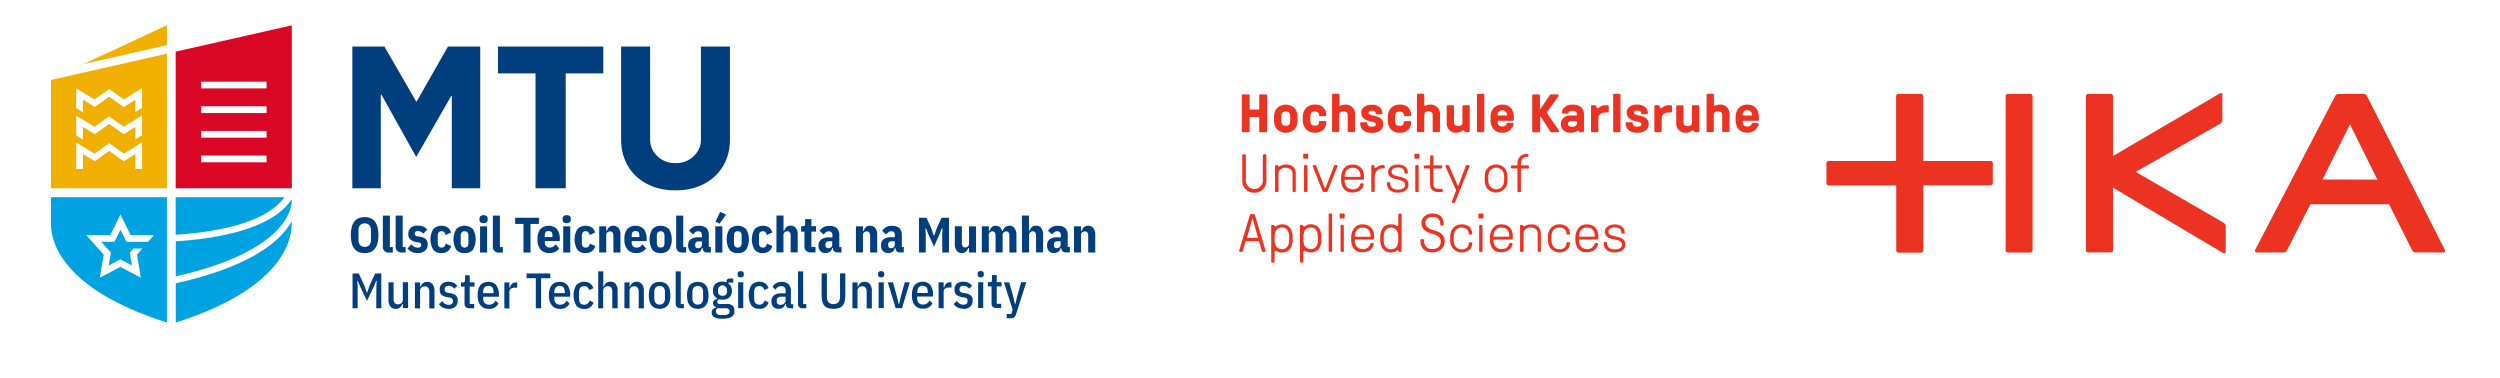 <svg id="Ebene_1" data-name="Ebene 1" xmlns="http://www.w3.org/2000/svg" viewBox="0 0 1065 160.93"><defs><style>.cls-1{fill:#ec3321;}.cls-2{fill:none;}.cls-3{fill:#00a3e2;}.cls-4{fill:#d90725;}.cls-5{fill:#f1b000;}.cls-6{fill:#003e7d;}</style></defs><path class="cls-1" d="M529,55.85V40.67a.48.48,0,0,1,.5-.46h2.37a.48.48,0,0,1,.48.46h0v5.75a.22.22,0,0,0,.21.23h3.62a.22.22,0,0,0,.24-.2V40.67a.48.48,0,0,1,.48-.46h2.39a.48.48,0,0,1,.48.46V55.85a.48.48,0,0,1-.48.46h-2.39a.48.48,0,0,1-.48-.46V50.1a.22.22,0,0,0-.21-.23h-3.62a.22.22,0,0,0-.24.2v5.78c0,.25-.33.46-.59.46h-2.25a.48.48,0,0,1-.51-.45Z"/><path class="cls-1" d="M543.74,54.75a6.46,6.46,0,0,1-1-4.19,6.33,6.33,0,0,1,1-4.18,5.31,5.31,0,0,1,8,0,6.33,6.33,0,0,1,1,4.18,6.46,6.46,0,0,1-1,4.19,5.32,5.32,0,0,1-8,0ZM549.25,53c.28-.39.38-1,.38-2.46s-.1-2.07-.38-2.46a1.72,1.72,0,0,0-1.51-.55,1.78,1.78,0,0,0-1.51.55c-.28.39-.38,1-.38,2.46s.1,2.07.38,2.46a1.72,1.72,0,0,0,1.51.55A1.69,1.69,0,0,0,549.25,53Z"/><path class="cls-1" d="M556.09,54.75A6.35,6.35,0,0,1,555,50.56a6.33,6.33,0,0,1,1.06-4.18,4.9,4.9,0,0,1,4-1.82,5.27,5.27,0,0,1,3.45,1A4.5,4.5,0,0,1,565,49a.42.42,0,0,1-.38.46h-2.23a.42.42,0,0,1-.46-.37,1.9,1.9,0,0,0-.5-1.24,1.93,1.93,0,0,0-1.34-.37,1.76,1.76,0,0,0-1.5.55c-.29.39-.39,1-.39,2.46s.1,2.07.39,2.46a1.7,1.7,0,0,0,1.5.55,2,2,0,0,0,1.32-.3c.29-.23.41-.52.52-1.35,0-.21.2-.32.46-.32h2.15A.41.41,0,0,1,565,52V52a4.55,4.55,0,0,1-1.13,3.17A5.11,5.11,0,0,1,560,56.53,4.93,4.93,0,0,1,556.09,54.75Z"/><path class="cls-1" d="M567.47,55.85V40.42a.48.48,0,0,1,.48-.48h2.15a.48.48,0,0,1,.48.46h0v4.16a.47.47,0,0,0,.41.53h0a5.92,5.92,0,0,1,2.06-.53,3.91,3.91,0,0,1,4.19,3.59,4.85,4.85,0,0,1,0,.66v7a.47.47,0,0,1-.48.46h-2.15a.48.48,0,0,1-.48-.46V49c0-1-.64-1.58-1.79-1.58s-1.84.57-1.84,1.48v6.9a.47.47,0,0,1-.48.46H568A.48.48,0,0,1,567.47,55.85Z"/><path class="cls-1" d="M579.43,52.49c0-.25.19-.41.48-.41H582c.29,0,.48.16.48.41,0,1,.62,1.47,1.89,1.47s1.77-.34,1.77-1-.53-.87-2.42-1.29c-2.61-.56-3.83-1.73-3.83-3.73s1.84-3.33,4.48-3.33,4.54,1.4,4.54,3.63a.43.43,0,0,1-.42.43h-2a.42.42,0,0,1-.48-.35v-.07c0-.71-.58-1.1-1.63-1.1-.86,0-1.41.34-1.41.9s.43.8,2.44,1.28c2.87.67,3.83,1.57,3.83,3.61,0,2.3-1.82,3.68-4.88,3.68S579.43,55,579.43,52.49Z"/><path class="cls-1" d="M592.23,54.75a6.38,6.38,0,0,1-1-4.19,6.67,6.67,0,0,1,1-4.18,4.93,4.93,0,0,1,4-1.82,5.22,5.22,0,0,1,3.44,1A4.5,4.5,0,0,1,601.13,49a.42.42,0,0,1-.38.46h-2.21a.4.4,0,0,1-.45-.34v0a1.6,1.6,0,0,0-1.88-1.56,1.75,1.75,0,0,0-1.51.55c-.29.39-.39,1-.39,2.46s.1,2.07.39,2.46a1.72,1.72,0,0,0,1.51.55,2,2,0,0,0,1.31-.3c.29-.23.41-.52.53-1.35,0-.21.19-.32.45-.32h2.2a.41.41,0,0,1,.41.41v0A4.6,4.6,0,0,1,600,55.25a5.11,5.11,0,0,1-3.78,1.33A5,5,0,0,1,592.23,54.75Z"/><path class="cls-1" d="M603.62,55.85V40.42a.47.47,0,0,1,.46-.48h2.17a.48.48,0,0,1,.48.46v4.16c0,.3.16.53.45.53a5.92,5.92,0,0,1,2.06-.53,3.91,3.91,0,0,1,4.19,3.59,4.85,4.85,0,0,1,0,.66v7a.47.47,0,0,1-.47.46h-2.16a.48.48,0,0,1-.48-.46V49c0-1-.64-1.58-1.79-1.58s-1.79.57-1.79,1.49v6.9a.48.48,0,0,1-.48.46h-2.16A.47.47,0,0,1,603.62,55.85Z"/><path class="cls-1" d="M626.1,45.27V55.85a.47.47,0,0,1-.48.46h-1.19a.56.56,0,0,1-.43-.16c-.19-.25-.31-.6-.65-.6-.57,0-1,1-2.87,1a3.9,3.9,0,0,1-4.19-3.6,3.53,3.53,0,0,1,0-.65v-7a.48.48,0,0,1,.48-.46h2.15a.48.48,0,0,1,.48.46h0v6.81c0,1,.67,1.59,1.8,1.59s1.79-.58,1.79-1.5V45.27a.48.48,0,0,1,.48-.46h2.15a.48.48,0,0,1,.48.46Z"/><path class="cls-1" d="M629.18,55.85V40.42a.48.48,0,0,1,.48-.46h2.16a.48.48,0,0,1,.48.46V55.85a.48.48,0,0,1-.48.46h-2.16A.48.48,0,0,1,629.18,55.85Z"/><path class="cls-1" d="M636,54.75A6.35,6.35,0,0,1,635,50.56,6.33,6.33,0,0,1,636,46.38a4.9,4.9,0,0,1,4-1.82c3.14,0,4.88,2,4.88,5.45v1a.47.47,0,0,1-.48.46h-6.19a.22.22,0,0,0-.24.2v0c0,1.52.62,2.21,2,2.21a1.69,1.69,0,0,0,1.84-1.11.58.58,0,0,1,.55-.39h2a.38.38,0,0,1,.42.34.32.32,0,0,1,0,.17A4.66,4.66,0,0,1,640,56.55,4.89,4.89,0,0,1,636,54.75Zm5.79-5.57c.14,0,.24-.07.24-.21a2,2,0,0,0-2-2A1.9,1.9,0,0,0,638,48.68a1.43,1.43,0,0,0,0,.29c0,.14.1.21.24.21Z"/><path class="cls-1" d="M652.72,55.85V40.67a.48.48,0,0,1,.48-.46h2.34a.48.48,0,0,1,.48.46v5.64a.11.11,0,0,0,.09.13h0c.05,0,.09,0,.16-.13l4-5.87c.08-.11.17-.23.53-.23h2.71a.5.5,0,0,1,.5.48v0a.46.46,0,0,1-.1.32l-4.78,6.58A.59.59,0,0,0,659,48a.62.62,0,0,0,.14.39l4.86,7a.76.76,0,0,1,.14.43.53.53,0,0,1-.55.52H661a.64.64,0,0,1-.62-.37l-3.93-6.16c-.07-.12-.14-.21-.21-.21s-.12,0-.12.14v6.14a.48.48,0,0,1-.48.46h-2.37a.48.48,0,0,1-.53-.42Z"/><path class="cls-1" d="M664.92,52.77c0-1.8,1.37-3.59,4.12-3.59h2.44a.22.22,0,0,0,.24-.2v-.4c0-.94-.79-1.4-1.85-1.4-.5,0-1.48.12-1.65.76-.09.39-.21.44-.64.44h-1.73a.47.47,0,0,1-.47-.46c0-1.75,1.74-3.36,4.61-3.36s4.79,1.49,4.79,4.16v7.13a.48.48,0,0,1-.48.46h-1.2a.34.34,0,0,1-.33-.16c-.1-.19-.26-.46-.55-.46a6.41,6.41,0,0,1-3.11.87C666.64,56.56,664.92,55.18,664.92,52.77Zm6.92-.37v-.55a.22.22,0,0,0-.21-.23h-2.26c-1,0-1.41.53-1.41,1.15,0,.85.72,1.22,1.58,1.22C670.78,54,671.84,53.6,671.84,52.4Z"/><path class="cls-1" d="M677.77,55.85V45.27a.47.47,0,0,1,.47-.46h1.2a.58.58,0,0,1,.5.3c.15.39.24,1,.65,1,.74,0,1-1.27,3.42-1.27h.81a.48.48,0,0,1,.48.46h0v2.16a.47.47,0,0,1-.48.46H684c-1.8,0-3.11.8-3.11,2.55v5.38a.48.48,0,0,1-.48.46h-2.16A.47.47,0,0,1,677.77,55.85Z"/><path class="cls-1" d="M687.21,55.85V40.42a.48.48,0,0,1,.48-.46h2.16a.47.47,0,0,1,.47.46V55.85a.47.47,0,0,1-.47.46h-2.16A.48.48,0,0,1,687.21,55.85Z"/><path class="cls-1" d="M692.54,52.49c0-.25.19-.41.48-.41h2.06a.44.44,0,0,1,.48.38v0c0,1,.62,1.47,1.89,1.47s1.77-.34,1.77-1-.53-.87-2.42-1.29c-2.61-.55-3.83-1.77-3.83-3.77s1.85-3.33,4.48-3.33S702,46,702,48.2a.43.43,0,0,1-.42.43h-2a.42.42,0,0,1-.48-.35V48.2c0-.71-.58-1.1-1.63-1.1-.86,0-1.41.34-1.41.9s.43.8,2.44,1.28c2.87.67,3.83,1.57,3.83,3.61,0,2.3-1.82,3.68-4.88,3.68S692.54,55,692.54,52.49Z"/><path class="cls-1" d="M704.75,55.85V45.27a.48.48,0,0,1,.48-.46h1.19a.58.58,0,0,1,.5.3c.15.39.24,1,.65,1,.74,0,1-1.27,3.42-1.27h.82a.47.47,0,0,1,.47.46v2.16a.47.47,0,0,1-.47.46H711c-1.8,0-3.11.8-3.11,2.55v5.38a.48.48,0,0,1-.48.46h-2.15a.47.47,0,0,1-.48-.46Z"/><path class="cls-1" d="M723.89,45.27V55.85a.48.48,0,0,1-.48.46h-1.2a.56.56,0,0,1-.43-.16c-.19-.25-.31-.6-.65-.6-.57,0-1,1-2.87,1A3.9,3.9,0,0,1,714.07,53a4.85,4.85,0,0,1,0-.66v-7a.48.48,0,0,1,.48-.46h2.15a.48.48,0,0,1,.48.46v6.81c0,1,.67,1.59,1.79,1.59s1.8-.58,1.8-1.5V45.27a.47.47,0,0,1,.47-.46h2.16A.48.48,0,0,1,723.89,45.27Z"/><path class="cls-1" d="M727,55.85V40.42a.48.48,0,0,1,.48-.46h2.15a.48.48,0,0,1,.48.46v4.14a.47.47,0,0,0,.41.53h0a5.92,5.92,0,0,1,2.06-.53,3.89,3.89,0,0,1,4.19,3.58,3.75,3.75,0,0,1,0,.67v7a.48.48,0,0,1-.48.46h-2.15a.47.47,0,0,1-.48-.46h0V49c0-1-.65-1.58-1.8-1.58s-1.79.57-1.79,1.49v6.9a.48.48,0,0,1-.48.46h-2.15a.47.47,0,0,1-.48-.46Z"/><path class="cls-1" d="M740.39,54.75a6.38,6.38,0,0,1-1-4.19,6.67,6.67,0,0,1,1-4.18,4.93,4.93,0,0,1,4-1.82c3.14,0,4.88,2,4.88,5.45v1a.47.47,0,0,1-.47.46h-6.2a.22.22,0,0,0-.24.2v0c0,1.52.62,2.21,2,2.21a1.72,1.72,0,0,0,1.85-1.11.55.55,0,0,1,.55-.39h2a.4.4,0,0,1,.43.35.41.41,0,0,1,0,.16,4.67,4.67,0,0,1-4.84,3.63A4.92,4.92,0,0,1,740.39,54.75Zm5.79-5.57c.14,0,.24-.07.24-.21a2,2,0,0,0-2-2,1.9,1.9,0,0,0-2.07,1.71,1.43,1.43,0,0,0,0,.29c0,.14.1.21.24.21Z"/><path class="cls-1" d="M529.2,77.1V66.18a.48.48,0,0,1,.48-.46h.57a.48.48,0,0,1,.48.46h0V77.1a3.62,3.62,0,0,0,7.23,0V66.18a.48.48,0,0,1,.48-.46H539a.48.48,0,0,1,.48.46V77.1a5,5,0,0,1-5,5h-.14a5,5,0,0,1-5.15-4.84Z"/><path class="cls-1" d="M543.17,81.36V70.78a.48.48,0,0,1,.48-.46H544a.54.54,0,0,1,.34.16c.12.21.24.46.48.46.64,0,.86-.85,3.18-.85s4,1.29,4,3.82v7.45a.47.47,0,0,1-.48.46h-.41a.47.47,0,0,1-.48-.46h0V74.11c0-1.84-1.32-2.66-3-2.66s-3,.82-3,2.66v7.25a.47.47,0,0,1-.48.46h-.45a.47.47,0,0,1-.55-.39A.15.15,0,0,1,543.17,81.36Z"/><path class="cls-1" d="M555.15,67.22V65.86a.39.39,0,0,1,.39-.37h1.38a.39.39,0,0,1,.39.37v1.36a.37.37,0,0,1-.38.36h-1.39a.37.37,0,0,1-.39-.35Zm1.32,14.6H556a.43.43,0,0,1-.48-.39V70.78a.44.44,0,0,1,.42-.46h.54a.45.45,0,0,1,.48.4V81.36a.43.43,0,0,1-.42.46S556.49,81.82,556.47,81.82Z"/><path class="cls-1" d="M563.43,81.47l-4.14-10.39a.78.78,0,0,1-.09-.37.4.4,0,0,1,.41-.39h.66a.45.45,0,0,1,.46.35l3.56,9.27a.19.19,0,0,0,.19.19.22.22,0,0,0,.22-.19l3.56-9.26a.45.45,0,0,1,.46-.35h.62a.41.41,0,0,1,.45.35v0a.78.78,0,0,1-.09.37l-4.16,10.38a.47.47,0,0,1-.45.35h-1.2A.48.48,0,0,1,563.43,81.47Z"/><path class="cls-1" d="M572.33,80.32a6.68,6.68,0,0,1-1-4.25,6.66,6.66,0,0,1,1.07-4.13,4.37,4.37,0,0,1,3.8-1.82c3,0,4.84,1.93,4.84,5v1a.48.48,0,0,1-.48.46h-7.51a.22.22,0,0,0-.24.2v0c0,2.46,1.24,3.84,3.44,3.84a3,3,0,0,0,3.21-2.16.55.55,0,0,1,.55-.39h.53a.38.38,0,0,1,.41.33.57.57,0,0,1,0,.13c-.28,2-2.17,3.45-4.64,3.45A4.45,4.45,0,0,1,572.33,80.32Zm7-5a.22.22,0,0,0,.24-.2v0c0-2.34-1.2-3.65-3.3-3.65s-3.4,1.4-3.4,3.65a.22.22,0,0,0,.21.23h6.25Z"/><path class="cls-1" d="M584.17,81.36V70.78a.48.48,0,0,1,.48-.46H585c.26,0,.4.14.48.46s.07.8.43.8c.62,0,1-1.26,3.23-1.26h.28a.48.48,0,0,1,.48.46h0v.48a.46.46,0,0,1-.46.46h-.33c-1.53,0-3.49.83-3.49,3.89v5.75a.48.48,0,0,1-.48.46h-.45a.47.47,0,0,1-.48-.46Z"/><path class="cls-1" d="M590.79,78.07a.48.48,0,0,1,.48-.46h.48a.48.48,0,0,1,.48.46c0,1.68,1.2,2.69,3.21,2.69s3.13-.74,3.13-2-.77-1.8-3.47-2.33-3.78-1.49-3.78-3.26,1.77-3.08,4.19-3.08c2.61,0,4.23,1.31,4.23,3.45a.47.47,0,0,1-.48.46h-.47a.47.47,0,0,1-.48-.46h0c0-1.47-.91-2.19-2.8-2.19-1.68,0-2.68.69-2.68,1.82s.69,1.5,3.35,2.09c2.94.67,3.83,1.48,3.83,3.48s-1.8,3.31-4.57,3.31S590.79,80.53,590.79,78.07Z"/><path class="cls-1" d="M602.54,67.22V65.86a.38.38,0,0,1,.38-.37h1.39a.38.38,0,0,1,.38.37v1.36a.36.36,0,0,1-.36.36h-1.46A.37.37,0,0,1,602.54,67.22Zm1.32,14.6h-.48a.43.43,0,0,1-.48-.37V70.78a.43.43,0,0,1,.4-.46h.56a.45.45,0,0,1,.48.4V81.36a.43.43,0,0,1-.41.47h-.07Z"/><path class="cls-1" d="M609.21,78.14V72a.22.22,0,0,0-.21-.23h-2a.47.47,0,0,1-.48-.46h0v-.39a.47.47,0,0,1,.47-.45H609a.22.22,0,0,0,.24-.2V66.64a.48.48,0,0,1,.48-.46h.48a.48.48,0,0,1,.48.46v3.57a.22.22,0,0,0,.21.23h3a.47.47,0,0,1,.48.45v.44a.48.48,0,0,1-.48.46h-3a.22.22,0,0,0-.24.2v6.15c0,1.56.57,2.32,2.27,2.32h1.22a.48.48,0,0,1,.48.46v.44a.48.48,0,0,1-.48.46h-1.22C610.43,81.82,609.21,80.78,609.21,78.14Z"/><path class="cls-1" d="M618.47,86.05a.84.84,0,0,1,.07-.35l1.68-4.37a.88.88,0,0,0,.07-.23,1.17,1.17,0,0,0-.07-.25l-4.38-9.77a.93.93,0,0,1-.1-.37.41.41,0,0,1,.43-.39h.7c.21,0,.33.07.45.35L621,79.08c0,.12.07.14.12.14s.07,0,.12-.14l3.18-8.41c.12-.28.24-.35.46-.35h.68a.41.41,0,0,1,.45.37v0a.78.78,0,0,1-.09.37l-6,15a.43.43,0,0,1-.45.35h-.53C618.61,86.42,618.47,86.28,618.47,86.05Z"/><path class="cls-1" d="M633.32,79.94c-.62-1-.83-1.84-.83-3.91s.19-3,.83-3.91a4.78,4.78,0,0,1,4-2.07,4.67,4.67,0,0,1,4,2.07c.65.94.84,1.84.84,3.91s-.19,3-.84,3.91a5,5,0,0,1-7,1.11,4.87,4.87,0,0,1-1.11-1.11Zm7-1.06a5.8,5.8,0,0,0,.43-2.85,5.8,5.8,0,0,0-.43-2.85,3.34,3.34,0,0,0-5.89,0A5.8,5.8,0,0,0,634,76a5.8,5.8,0,0,0,.43,2.85,3.34,3.34,0,0,0,5.89,0Z"/><path class="cls-1" d="M646.43,81.36V72a.22.22,0,0,0-.21-.23h-2.11a.48.48,0,0,1-.48-.46v-.39a.47.47,0,0,1,.48-.45h2.08a.23.23,0,0,0,.24-.22h0v-.42c0-2.64,1.58-4.3,4.07-4.3h.12a.48.48,0,0,1,.48.46v.37a.48.48,0,0,1-.48.46h-.08c-1.65,0-2.63,1.13-2.63,3v.42a.22.22,0,0,0,.21.23h2.75a.47.47,0,0,1,.48.44h0v.44a.47.47,0,0,1-.48.46h-2.72a.22.22,0,0,0-.24.2V81.4a.48.48,0,0,1-.48.46H647a.47.47,0,0,1-.52-.43Z"/><path class="cls-1" d="M527.89,106.94a1,1,0,0,1,0-.25l4.59-15.13a.46.46,0,0,1,.45-.35h1.2a.46.46,0,0,1,.45.35l4.55,15.15a.74.74,0,0,1,0,.25c0,.19-.17.35-.5.35h-.6a.45.45,0,0,1-.46-.35l-1.17-3.88a.43.43,0,0,0-.45-.32h-4.93a.44.44,0,0,0-.46.32l-1.17,3.86a.45.45,0,0,1-.45.35h-.6C528.05,107.31,527.89,107.15,527.89,106.94Zm7.75-5.63c.14,0,.24-.07.19-.25l-2.18-7.8c0-.09,0-.14-.09-.14h0s-.07,0-.1.14l-2.21,7.82c0,.18,0,.25.2.25Z"/><path class="cls-1" d="M541.54,111.45V96.27a.48.48,0,0,1,.48-.46h.38a.36.36,0,0,1,.36.21c.17.3.36.44.58.44.57,0,.84-.88,2.75-.88a4.17,4.17,0,0,1,3.76,1.89,7.94,7.94,0,0,1,.81,4.09,7.52,7.52,0,0,1-.81,4.09,4.15,4.15,0,0,1-3.76,1.89c-1.87,0-2.15-.69-2.66-.69-.33,0-.48.21-.48.69v3.91a.47.47,0,0,1-.47.46H542A.48.48,0,0,1,541.54,111.45Zm7.28-7a7.64,7.64,0,0,0,.36-2.85,7.46,7.46,0,0,0-.36-2.85,2.62,2.62,0,0,0-2.73-1.81,2.66,2.66,0,0,0-2.73,1.77,7.46,7.46,0,0,0-.36,2.85,7.64,7.64,0,0,0,.36,2.85,3,3,0,0,0,5.46,0Z"/><path class="cls-1" d="M553.79,111.45V96.27a.48.48,0,0,1,.48-.46h.38A.39.39,0,0,1,555,96c.17.3.36.44.57.44.58,0,.84-.88,2.76-.88a4.14,4.14,0,0,1,3.75,1.89,7.75,7.75,0,0,1,.82,4.09,7.43,7.43,0,0,1-.82,4.09,4.1,4.1,0,0,1-3.75,1.89c-1.87,0-2.16-.69-2.66-.69-.33,0-.48.21-.48.69v3.91a.47.47,0,0,1-.48.46h-.45A.48.48,0,0,1,553.79,111.45Zm7.27-7a7.64,7.64,0,0,0,.36-2.85,7.27,7.27,0,0,0-.36-2.85,2.61,2.61,0,0,0-2.72-1.81,2.66,2.66,0,0,0-2.73,1.77,7.46,7.46,0,0,0-.36,2.85,7.64,7.64,0,0,0,.36,2.85,3,3,0,0,0,5.45,0Z"/><path class="cls-1" d="M566,106.85V91.44a.47.47,0,0,1,.44-.5H567a.48.48,0,0,1,.48.46h0v15.45a.47.47,0,0,1-.48.46h-.47a.47.47,0,0,1-.5-.44Z"/><path class="cls-1" d="M570.68,92.71V91.35a.38.38,0,0,1,.38-.37h1.39a.4.4,0,0,1,.38.37v1.36a.38.38,0,0,1-.38.37h-1.39a.37.37,0,0,1-.38-.36Zm1.31,14.6h-.45a.42.42,0,0,1-.47-.38V96.27a.43.43,0,0,1,.4-.46H572a.43.43,0,0,1,.48.38v10.66a.43.43,0,0,1-.39.47Z"/><path class="cls-1" d="M576.61,105.81a6.68,6.68,0,0,1-1-4.25,6.67,6.67,0,0,1,1.1-4.16,4.41,4.41,0,0,1,3.83-1.82c3,0,4.83,1.93,4.83,5v1a.47.47,0,0,1-.48.46h-7.56a.22.22,0,0,0-.24.2v0c0,2.46,1.24,3.84,3.44,3.84a3,3,0,0,0,3.21-2.16.55.55,0,0,1,.55-.39h.48a.37.37,0,0,1,.42.32.32.32,0,0,1,0,.14c-.29,2-2.18,3.45-4.65,3.45A4.46,4.46,0,0,1,576.61,105.81Zm7-5a.22.22,0,0,0,.24-.2v0c0-2.35-1.19-3.66-3.3-3.66s-3.4,1.4-3.4,3.66a.23.23,0,0,0,.23.23h6.23Z"/><path class="cls-1" d="M588.81,105.65a7.52,7.52,0,0,1-.81-4.09,7.53,7.53,0,0,1,.81-4.09,4.16,4.16,0,0,1,3.73-1.89c1.87,0,2.16.69,2.66.69.34,0,.48-.21.48-.69V91.44a.48.48,0,0,1,.48-.46h.45a.48.48,0,0,1,.48.46h0v15.41a.47.47,0,0,1-.48.46h-.38a.37.37,0,0,1-.36-.21c-.17-.3-.36-.43-.57-.43-.58,0-.84.87-2.76.87A4.14,4.14,0,0,1,588.81,105.65Zm6.48-1.24a6.88,6.88,0,0,0,.36-2.85,7.66,7.66,0,0,0-.36-2.85,3,3,0,0,0-5.45,0,7.66,7.66,0,0,0-.36,2.85,7.23,7.23,0,0,0,.36,2.85,2.59,2.59,0,0,0,2.7,1.77A2.64,2.64,0,0,0,595.29,104.41Z"/><path class="cls-1" d="M605.1,102.71v-.37a.48.48,0,0,1,.48-.46h.62a.48.48,0,0,1,.48.46v.37a3.2,3.2,0,0,0,3.56,3.36c2.06,0,3.52-1.06,3.52-3.13s-1.58-2.8-3.93-3.45c-2.08-.55-4.29-1.7-4.29-4.46s2.43-4.09,4.82-4.09c2.68,0,4.67,1.59,4.67,4.37v.3a.48.48,0,0,1-.48.46H614a.48.48,0,0,1-.48-.46v-.3a2.79,2.79,0,0,0-2.66-2.91,3.38,3.38,0,0,0-.45,0c-1.89,0-3.18.83-3.18,2.58,0,1.93,1.89,2.67,4.07,3.27s4.14,1.81,4.14,4.64-2.49,4.6-5.15,4.6C607.3,107.54,605.1,105.88,605.1,102.71Z"/><path class="cls-1" d="M618.64,105.47a6.28,6.28,0,0,1-.84-3.91,6.3,6.3,0,0,1,.84-3.91,4.72,4.72,0,0,1,4-2.07,4.93,4.93,0,0,1,3.25,1,3.87,3.87,0,0,1,1.25,2.87.42.42,0,0,1-.38.46h-.63a.4.4,0,0,1-.45-.34v0a2.68,2.68,0,0,0-.89-2,3.51,3.51,0,0,0-2.11-.6,3.1,3.1,0,0,0-2.94,1.77,6.19,6.19,0,0,0-.43,2.85,6.17,6.17,0,0,0,.43,2.85,3.08,3.08,0,0,0,2.94,1.77,3,3,0,0,0,2.34-.85,2.69,2.69,0,0,0,.67-1.77c0-.3.24-.39.46-.39h.55a.48.48,0,0,1,.48.46,3.89,3.89,0,0,1-1,2.6,5.09,5.09,0,0,1-7.19-.36c-.11-.13-.22-.26-.32-.4Z"/><path class="cls-1" d="M629.76,92.71V91.35a.4.4,0,0,1,.38-.37h1.4a.4.4,0,0,1,.38.37v1.36a.38.38,0,0,1-.38.37h-1.4A.38.38,0,0,1,629.76,92.71Zm1.31,14.6h-.47a.43.43,0,0,1-.48-.37V96.27a.43.43,0,0,1,.4-.46h.55a.43.43,0,0,1,.48.38v10.66a.42.42,0,0,1-.4.46Z"/><path class="cls-1" d="M635.72,105.81a6.68,6.68,0,0,1-1-4.25,6.61,6.61,0,0,1,1.1-4.16,4.4,4.4,0,0,1,3.8-1.82c3,0,4.83,1.93,4.83,5v1a.46.46,0,0,1-.46.46h-7.53a.22.22,0,0,0-.24.2v0c0,2.46,1.25,3.84,3.45,3.84a3,3,0,0,0,3.2-2.16.55.55,0,0,1,.55-.39h.48a.37.37,0,0,1,.42.32.32.32,0,0,1,0,.14c-.29,2-2.18,3.45-4.64,3.45A4.44,4.44,0,0,1,635.72,105.81Zm7-5a.23.23,0,0,0,.24-.22h0c0-2.35-1.2-3.66-3.31-3.66s-3.39,1.4-3.39,3.66a.22.22,0,0,0,.21.23h6.25Z"/><path class="cls-1" d="M647.54,106.85V96.27a.48.48,0,0,1,.48-.46h.38a.54.54,0,0,1,.34.16c.12.21.24.46.48.46.64,0,.86-.85,3.18-.85s4,1.29,4,3.82v7.45a.47.47,0,0,1-.48.46h-.38a.47.47,0,0,1-.48-.46h0V99.61c0-1.84-1.32-2.67-3-2.67s-3,.83-3,2.67v7.24a.47.47,0,0,1-.48.46h-.45a.48.48,0,0,1-.58-.35A.41.41,0,0,1,647.54,106.85Z"/><path class="cls-1" d="M660.28,105.47a6.28,6.28,0,0,1-.84-3.91,6.3,6.3,0,0,1,.84-3.91,4.73,4.73,0,0,1,4-2.07,5,5,0,0,1,3.26,1,3.86,3.86,0,0,1,1.24,2.87.41.41,0,0,1-.36.46h-.64c-.22,0-.46-.11-.46-.37a2.73,2.73,0,0,0-.88-2,3.52,3.52,0,0,0-2.16-.62,3.12,3.12,0,0,0-2.94,1.77,6.19,6.19,0,0,0-.43,2.85,6.17,6.17,0,0,0,.43,2.85,3.09,3.09,0,0,0,2.94,1.77,3,3,0,0,0,2.35-.85,2.74,2.74,0,0,0,.67-1.77c0-.3.24-.39.45-.39h.55a.48.48,0,0,1,.48.46h0a3.89,3.89,0,0,1-1,2.6,5.09,5.09,0,0,1-7.19-.36c-.11-.13-.22-.26-.32-.4Z"/><path class="cls-1" d="M672.14,105.81a6.68,6.68,0,0,1-1-4.25,6.61,6.61,0,0,1,1.1-4.16,4.4,4.4,0,0,1,3.8-1.82c3,0,4.83,1.93,4.83,5v1a.46.46,0,0,1-.46.46h-7.53a.22.22,0,0,0-.24.2v0c0,2.46,1.25,3.84,3.45,3.84a3,3,0,0,0,3.2-2.16.55.55,0,0,1,.55-.39h.48a.37.37,0,0,1,.42.32.32.32,0,0,1,0,.14c-.29,2-2.18,3.45-4.64,3.45A4.49,4.49,0,0,1,672.14,105.81Zm7-5a.23.23,0,0,0,.24-.22h0c0-2.35-1.2-3.66-3.31-3.66s-3.39,1.4-3.39,3.66a.22.22,0,0,0,.21.23h6.25Z"/><path class="cls-1" d="M683.15,103.56a.48.48,0,0,1,.48-.46h.47a.48.48,0,0,1,.48.46h0c0,1.68,1.2,2.69,3.21,2.69s3.13-.73,3.13-2-.76-1.8-3.47-2.32-3.78-1.48-3.78-3.25,1.77-3.08,4.19-3.08c2.61,0,4.24,1.31,4.24,3.45a.48.48,0,0,1-.48.46h-.48a.48.48,0,0,1-.48-.46c0-1.47-.91-2.18-2.8-2.18-1.67,0-2.68.69-2.68,1.81s.7,1.5,3.35,2.1c2.94.66,3.83,1.47,3.83,3.47s-1.8,3.31-4.57,3.31S683.15,106,683.15,103.56Z"/><path class="cls-1" d="M947.35,94.94,909.81,73.22l36.1-20.6a1.83,1.83,0,0,0,.81-1.43V40.28c0-.62-.52-.78-1-.52l-45.58,26.7V41a1,1,0,0,0-1-1h-9.59a1,1,0,0,0-.95.93v65.65a.94.94,0,0,0,.94.94h9.6a1,1,0,0,0,1-.94V79.94l46.92,27.85a.67.67,0,0,0,.94-.1.69.69,0,0,0,.15-.44V96.42a1.65,1.65,0,0,0-.82-1.43"/><path class="cls-1" d="M989.38,76.47l11.72-23.53,11.65,23.57Zm52.16,30.05L1008.3,40.85A1.44,1.44,0,0,0,1007,40H996.21a1.66,1.66,0,0,0-1.39.84l-34.13,65.61a.72.72,0,0,0,.27,1,.65.65,0,0,0,.43.09h11.47a1.67,1.67,0,0,0,1.37-.85l10-19.67h33.51l9.86,19.67a1.67,1.67,0,0,0,1.37.85h11.86a.68.68,0,0,0,.75-.62.72.72,0,0,0-.07-.38"/><path class="cls-1" d="M854.4,40.94a1,1,0,0,1,.94-.95h9.6a1,1,0,0,1,.94.95v65.64a1,1,0,0,1-.94,1h-9.6a1,1,0,0,1-.94-1ZM848,68.58H819.28V40.94a1,1,0,0,0-.94-.95h-9.6a1,1,0,0,0-1,.95V68.59H779.06a1,1,0,0,0-1,.88V78a1,1,0,0,0,1,1h28.73v27.63a1,1,0,0,0,1,1h9.6a1,1,0,0,0,.94-1V78.94H848a1,1,0,0,0,.94-1V69.53a.94.94,0,0,0-.94-.94h0"/><rect class="cls-2" x="-39.16" y="-40.03" width="566.93" height="232.83"/><path class="cls-3" d="M86.34,114.74c-3.57,1.06-7.42,2.07-11.46,3V102.79c18.23-1.15,41.06-5.31,49.4-17.89C124.44,87.88,123.15,103.67,86.34,114.74ZM121.2,84H74.84v16C104.07,98.05,116.29,90.79,121.2,84Zm3.08,10.28a28.15,28.15,0,0,1-2.6,3.81c-6.42,7.92-18,14.46-34.52,19.42-3.81,1.14-8,2.21-12.28,3.18v16.71c48.26-15.31,49.4-37.64,49.4-42.3Z"/><path class="cls-3" d="M21.71,84v11.1c-.09,4.73,1.14,27,49.4,42.3V84ZM60,118.3l-8.74-4.6-8.74,4.6,1.67-9.8-7.45-8.37H47l4.31-8.74,4.31,8.73h10L63.06,103H53.84l-2.53-5.13L48.74,103H43.13l4.13,4.64-.93,5.44,4.94-2.6,4.94,2.6-.93-5.42,1.56-1.77h3.79l-2.27,2.62Z"/><path class="cls-4" d="M124.31,10.79V80.21H74.84V22Zm-10.74,45H85.69v2.86h27.88Zm0,10.47H85.69v2.87h27.88Zm0-21H85.69v2.91h27.88Zm0-10.48H85.69v2.87h27.88Z"/><path class="cls-5" d="M71.11,19.23,35.55,27.3,71.11,10.75ZM21.71,34.07V80.21h49.4V22.86Zm38.8,26.55V72H57.67V65.58l-5,3.13L46.49,64.3l-6.07,4.35-5.08-3V72H32.47V60.76l7.81,4.7L46.49,61l6.25,4.47ZM35.31,47.81l-2.84-1.7V37.66l7.81,4.69,6.21-4.45,6.25,4.47,7.77-4.85V46l-2.84,1.77v-5.3l-5,3.13-6.18-4.42-6.07,4.36-5.08-3.06Zm0,11.63-2.84-1.7V49.28L40.28,54l6.21-4.45L52.74,54l7.77-4.86v8.47l-2.84,1.77V54.06l-5,3.13-6.18-4.41-6.07,4.36-5.08-3.06Z"/><path class="cls-6" d="M192.46,40.88h-.26l-14.9,26L162.48,40.29h-.26v39.9H150.1V19.81h13.65L177.3,43.28h.17l13.37-23.47h13.74V80.19H192.46ZM241,31.26V80.19H228.13V31.26h-16V19.81H257V31.26Zm47.25,49.81c12.52,0,22.71-8.13,22.71-21.68V19.81H298.59V59.63c0,5.42-4.9,9.84-10.32,9.84h-1c-5.43,0-10.32-4.42-10.32-9.84V19.81H264.59V59.39c0,13.55,10.19,21.68,22.71,21.68ZM155.34,107.82a6.84,6.84,0,0,1-2.42-.41,4.36,4.36,0,0,1-1.85-1.34,6.28,6.28,0,0,1-1.19-2.38,14.58,14.58,0,0,1,0-7.07,6.43,6.43,0,0,1,1.19-2.38,4.26,4.26,0,0,1,1.85-1.33,6.63,6.63,0,0,1,2.42-.42,6.71,6.71,0,0,1,2.42.42,4.35,4.35,0,0,1,1.84,1.33,6.58,6.58,0,0,1,1.19,2.38,14.83,14.83,0,0,1,0,7.07,6.58,6.58,0,0,1-1.19,2.38,4.46,4.46,0,0,1-1.84,1.34A6.92,6.92,0,0,1,155.34,107.82Zm0-2.65a2.52,2.52,0,0,0,2-.77,3.39,3.39,0,0,0,.69-2.3V98.22a3.42,3.42,0,0,0-.69-2.31,2.93,2.93,0,0,0-3.93,0,3.32,3.32,0,0,0-.69,2.31v3.88a3.29,3.29,0,0,0,.69,2.3,2.53,2.53,0,0,0,1.93.77Zm10.64,2.4a2.45,2.45,0,0,1-2.89-2.8V91.86h3v13.39h1.25v2.32Zm5.45,0a3,3,0,0,1-2.22-.69,2.86,2.86,0,0,1-.67-2.11V91.86h3v13.39h1.25v2.32Zm6.51.25a5.36,5.36,0,0,1-4.37-2l1.76-1.76A3.13,3.13,0,0,0,178,105.5c1,0,1.43-.38,1.43-1.15a1,1,0,0,0-.23-.69,1.35,1.35,0,0,0-.73-.35l-1.12-.21a4.89,4.89,0,0,1-2.6-1.13,3,3,0,0,1-.8-2.27A3.31,3.31,0,0,1,175,97a4.48,4.48,0,0,1,3-.9,6,6,0,0,1,2.32.41A4.77,4.77,0,0,1,182,97.81l-1.7,1.74A3,3,0,0,0,178,98.43c-.87,0-1.3.38-1.3,1.15a.9.9,0,0,0,.24.7,1.51,1.51,0,0,0,.76.34l1.17.21a5,5,0,0,1,2.54,1.07,2.9,2.9,0,0,1,.77,2.16,3.45,3.45,0,0,1-1.13,2.77,4.76,4.76,0,0,1-3.08,1Zm10.15,0a4.31,4.31,0,0,1-3.52-1.42,8.71,8.71,0,0,1,0-8.8,5,5,0,0,1,6.16-.68,4.2,4.2,0,0,1,1.42,2.13l-2.4,1.07a2.13,2.13,0,0,0-.49-1.2,1.57,1.57,0,0,0-1.17-.4c-1.08,0-1.61.64-1.61,1.91v3.13c0,1.27.53,1.91,1.61,1.91a1.58,1.58,0,0,0,1.2-.42,2.65,2.65,0,0,0,.58-1.26l2.32,1a3.9,3.9,0,0,1-4.1,3Zm9.81,0a4.31,4.31,0,0,1-3.53-1.42,8.67,8.67,0,0,1,0-8.8,5.08,5.08,0,0,1,7.07,0,8.67,8.67,0,0,1,0,8.8,4.36,4.36,0,0,1-3.54,1.42Zm0-2.35c1.09,0,1.64-.64,1.64-1.91v-3.13c0-1.27-.55-1.91-1.64-1.91s-1.63.64-1.63,1.91v3.13c0,1.27.57,1.91,1.63,1.91ZM206,95.06a1.91,1.91,0,0,1-1.33-.39,1.42,1.42,0,0,1-.41-1.07v-.47a1.42,1.42,0,0,1,.41-1.07,2.42,2.42,0,0,1,2.66,0,1.42,1.42,0,0,1,.41,1.07v.47a1.42,1.42,0,0,1-.41,1.07,1.94,1.94,0,0,1-1.33.39Zm-1.49,1.36h3v11.15h-3Zm8.34,11.15a2.45,2.45,0,0,1-2.89-2.8V91.86h3v13.39h1.25v2.32ZM226,95.4v12.17h-3V95.4h-3.55V92.75h10.13V95.4Zm8,12.42a4.77,4.77,0,0,1-3.66-1.45A6.14,6.14,0,0,1,229,102a6.74,6.74,0,0,1,1.2-4.41,5.08,5.08,0,0,1,7.07,0,6.73,6.73,0,0,1,1.2,4.39v.72h-6.37v.7a2,2,0,0,0,.57,1.49,2.15,2.15,0,0,0,1.57.57,2.63,2.63,0,0,0,1.42-.38,4.42,4.42,0,0,0,1.07-1l1.51,1.77a5.05,5.05,0,0,1-1.73,1.45,5.36,5.36,0,0,1-2.43.51Zm-.3-9.42c-1.09,0-1.63.63-1.63,1.89V101h3.27v-.67c.05-1.27-.48-1.9-1.59-1.9Zm7.72-3.34a1.91,1.91,0,0,1-1.33-.39,1.42,1.42,0,0,1-.41-1.07v-.47a1.42,1.42,0,0,1,.41-1.07,2.42,2.42,0,0,1,2.66,0,1.42,1.42,0,0,1,.41,1.07v.47a1.42,1.42,0,0,1-.41,1.07,1.91,1.91,0,0,1-1.28.39Zm-1.49,1.36h3v11.15h-3Zm9.56,11.4a4.31,4.31,0,0,1-3.53-1.42,8.71,8.71,0,0,1,0-8.8,5.05,5.05,0,0,1,6.17-.68,4.12,4.12,0,0,1,1.41,2.13l-2.4,1.07a2.12,2.12,0,0,0-.48-1.2,1.57,1.57,0,0,0-1.17-.4c-1.08,0-1.62.64-1.62,1.91v3.13c0,1.27.54,1.91,1.62,1.91a1.58,1.58,0,0,0,1.2-.42,2.7,2.7,0,0,0,.58-1.26l2.32,1a3.9,3.9,0,0,1-4,3Zm5.77-.25V96.42h3v1.89h.34a3.13,3.13,0,0,1,.33-.83,2.7,2.7,0,0,1,.54-.68,2.1,2.1,0,0,1,.74-.46,2.6,2.6,0,0,1,1-.17,2.79,2.79,0,0,1,2.3,1,4.49,4.49,0,0,1,.8,2.82v7.58h-3v-7c0-1.32-.46-2-1.38-2a1.81,1.81,0,0,0-1.18.41,1.4,1.4,0,0,0-.49,1.16v7.41Zm15.78.25a4.77,4.77,0,0,1-3.66-1.45A6.09,6.09,0,0,1,266,102a6.74,6.74,0,0,1,1.2-4.41,5.08,5.08,0,0,1,7.07,0,6.73,6.73,0,0,1,1.2,4.39v.72h-6.37v.7a2,2,0,0,0,.57,1.49,2.11,2.11,0,0,0,1.57.57,2.62,2.62,0,0,0,1.41-.38,4.28,4.28,0,0,0,1.08-1l1.5,1.77a4.94,4.94,0,0,1-1.73,1.45,5.31,5.31,0,0,1-2.47.55Zm-.3-9.42c-1.09,0-1.63.63-1.63,1.89V101h3.27v-.67c.05-1.27-.52-1.9-1.59-1.9Zm10.7,9.42a4.34,4.34,0,0,1-3.53-1.42,8.67,8.67,0,0,1,0-8.8,5.08,5.08,0,0,1,7.07,0,8.67,8.67,0,0,1,0,8.8,4.36,4.36,0,0,1-3.49,1.42Zm0-2.35c1.09,0,1.64-.64,1.64-1.91v-3.13c0-1.27-.55-1.91-1.64-1.91s-1.63.64-1.63,1.91v3.13c0,1.27.59,1.91,1.68,1.91Zm9.5,2.1a3,3,0,0,1-2.22-.69,2.86,2.86,0,0,1-.67-2.11V91.86h3v13.39h1.25v2.32Zm10.25,0c-1.16,0-1.79-.65-1.89-1.93H299a2.5,2.5,0,0,1-.92,1.6,2.94,2.94,0,0,1-1.89.58,2.87,2.87,0,0,1-2.27-.86,3.4,3.4,0,0,1-.76-2.39,3.07,3.07,0,0,1,1.11-2.65,5.18,5.18,0,0,1,3.11-.83H299v-.86a2,2,0,0,0-.36-1.29,1.58,1.58,0,0,0-1.22-.42,2.08,2.08,0,0,0-1.24.37,3.64,3.64,0,0,0-.88,1l-1.76-1.58a5,5,0,0,1,1.66-1.56,4.83,4.83,0,0,1,2.5-.56,4.51,4.51,0,0,1,3.23,1,4.12,4.12,0,0,1,1,3v5h.91v2.32Zm-3.78-1.83a1.81,1.81,0,0,0,1.14-.37,1.42,1.42,0,0,0,.48-1.16v-1.38h-1.34c-1,0-1.53.43-1.53,1.28v.4a1.2,1.2,0,0,0,.33.94,1.35,1.35,0,0,0,1,.29Zm7.31,1.83V96.42h3v11.15Zm1.82-12.3-1.74-.82,2-4.21,2.52,1.23Zm7.75,12.55a4.34,4.34,0,0,1-3.53-1.42,8.67,8.67,0,0,1,0-8.8,5.08,5.08,0,0,1,7.07,0,8.67,8.67,0,0,1,0,8.8,4.36,4.36,0,0,1-3.49,1.42Zm0-2.35c1.09,0,1.64-.64,1.64-1.91v-3.13c0-1.27-.55-1.91-1.64-1.91s-1.63.64-1.63,1.91v3.13c.05,1.27.59,1.91,1.68,1.91ZM325,107.82a4.31,4.31,0,0,1-3.52-1.42,8.71,8.71,0,0,1,0-8.8,5.06,5.06,0,0,1,6.17-.68A4.12,4.12,0,0,1,329,99.05l-2.4,1.07a2,2,0,0,0-.49-1.2,1.53,1.53,0,0,0-1.17-.4c-1.07,0-1.61.64-1.61,1.91v3.13c0,1.27.54,1.91,1.61,1.91a1.58,1.58,0,0,0,1.2-.42,2.67,2.67,0,0,0,.59-1.26l2.31,1a3.89,3.89,0,0,1-4.05,3Zm5.78-16h3v6.45h.34a3.57,3.57,0,0,1,.35-.83,3.23,3.23,0,0,1,.54-.68,2.14,2.14,0,0,1,.75-.46,2.6,2.6,0,0,1,1-.17,2.75,2.75,0,0,1,2.28,1,4.56,4.56,0,0,1,.78,2.82v7.58h-3v-7c0-1.32-.46-2-1.38-2a1.75,1.75,0,0,0-1.18.41,1.41,1.41,0,0,0-.5,1.16v7.41h-3Zm14.82,15.71a3.07,3.07,0,0,1-2.22-.68,2.9,2.9,0,0,1-.69-2.17v-6h-1.4V96.37h.68a1,1,0,0,0,.81-.25,1.36,1.36,0,0,0,.21-.83V93.36h2.67v3h2v2.31h-2v6.52h1.74v2.32Zm11.08,0c-1.16,0-1.79-.65-1.89-1.93h-.27a2.5,2.5,0,0,1-.92,1.6,3,3,0,0,1-1.88.58,2.86,2.86,0,0,1-2.28-.86,3.4,3.4,0,0,1-.76-2.39,3.06,3.06,0,0,1,1.21-2.56,5.19,5.19,0,0,1,3.12-.83h1.61v-.86a2,2,0,0,0-.36-1.29,1.56,1.56,0,0,0-1.21-.42,2.08,2.08,0,0,0-1.24.37,3.41,3.41,0,0,0-.89,1l-1.76-1.58a5.06,5.06,0,0,1,1.66-1.56,4.83,4.83,0,0,1,2.5-.56,4.51,4.51,0,0,1,3.23,1,4.12,4.12,0,0,1,1,3v5h.91v2.32Zm-3.77-1.83a1.8,1.8,0,0,0,1.13-.37,1.42,1.42,0,0,0,.48-1.16v-1.38h-1.34c-1,0-1.53.43-1.53,1.28v.4a1.2,1.2,0,0,0,.33.94,1.39,1.39,0,0,0,1,.33Zm11.72,1.83V96.42h3v1.89h.34a3.54,3.54,0,0,1,.34-.83,2.9,2.9,0,0,1,.53-.68,2.1,2.1,0,0,1,.74-.46,2.6,2.6,0,0,1,1-.17,2.79,2.79,0,0,1,2.3,1,4.49,4.49,0,0,1,.8,2.82v7.58h-3v-7c0-1.32-.46-2-1.38-2a1.75,1.75,0,0,0-1.18.41,1.38,1.38,0,0,0-.5,1.16v7.41Zm18.72,0c-1.16,0-1.79-.65-1.89-1.93h-.27a2.5,2.5,0,0,1-.92,1.6,2.94,2.94,0,0,1-1.89.58,2.87,2.87,0,0,1-2.27-.86,3.4,3.4,0,0,1-.76-2.39,3.07,3.07,0,0,1,1.11-2.65,5.18,5.18,0,0,1,3.11-.83h1.62v-.86a2.08,2.08,0,0,0-.3-1.22,1.56,1.56,0,0,0-1.21-.42,2.11,2.11,0,0,0-1.25.37,3.64,3.64,0,0,0-.88,1l-1.76-1.58a5,5,0,0,1,1.66-1.56,4.83,4.83,0,0,1,2.5-.56,4.51,4.51,0,0,1,3.23,1,4.12,4.12,0,0,1,1,3v5H385v2.32Zm-3.78-1.83a1.81,1.81,0,0,0,1.14-.37,1.42,1.42,0,0,0,.48-1.16v-1.38h-1.3c-1,0-1.53.43-1.53,1.28v.4a1.2,1.2,0,0,0,.33.94,1.36,1.36,0,0,0,.93.33Zm21.79-5.9.17-2.49h-.34l-.91,2.36-2.39,5.41-2.44-5.37-.91-2.36h-.34l.17,2.49v7.73h-2.88V92.75h3.19l2,4.41,1.1,3.17h.21l1.11-3.17,2-4.41h3.16v14.82h-2.84Zm11.42,5.84h-.34a3.57,3.57,0,0,1-.35.83,3.23,3.23,0,0,1-.54.68,2.48,2.48,0,0,1-.74.46,2.63,2.63,0,0,1-1,.17,2.67,2.67,0,0,1-2.27-1,4.34,4.34,0,0,1-.79-2.81V96.39h3v7c0,1.31.46,2,1.38,2a1.8,1.8,0,0,0,1.17-.41,1.44,1.44,0,0,0,.5-1.16V96.41h3v11.16h-3Zm5.48,1.89V96.42h3v1.89h.34a3.57,3.57,0,0,1,.35-.83,3.23,3.23,0,0,1,.54-.68,2,2,0,0,1,.73-.46,2.9,2.9,0,0,1,2.72.41,3.44,3.44,0,0,1,.94,1.67h.27A2.9,2.9,0,0,1,430,96.17a2.56,2.56,0,0,1,2.17,1A4.74,4.74,0,0,1,433,100v7.58h-3v-7c0-1.32-.43-2-1.29-2a1.61,1.61,0,0,0-1.13.41,1.46,1.46,0,0,0-.47,1.16v7.41h-3v-7c0-1.32-.43-2-1.29-2a1.61,1.61,0,0,0-1.13.41,1.46,1.46,0,0,0-.47,1.16v7.41Zm17.07-15.71h3v6.45h.34a3.18,3.18,0,0,1,.35-.83,3.23,3.23,0,0,1,.54-.68,2.1,2.1,0,0,1,.74-.46,2.63,2.63,0,0,1,1-.17,2.72,2.72,0,0,1,2.27,1,4.57,4.57,0,0,1,.79,2.82v7.58h-3v-7c0-1.32-.46-2-1.38-2a1.74,1.74,0,0,0-1.09.44,1.38,1.38,0,0,0-.5,1.16v7.41h-3ZM454,107.53c-1.16,0-1.79-.65-1.89-1.93h-.27a2.5,2.5,0,0,1-.92,1.6,2.94,2.94,0,0,1-1.89.58,2.84,2.84,0,0,1-2.2-.81,3.4,3.4,0,0,1-.76-2.39,3.07,3.07,0,0,1,1.11-2.65,5.18,5.18,0,0,1,3.11-.83h1.62v-.86a1.92,1.92,0,0,0-.37-1.29,1.53,1.53,0,0,0-1.2-.42,2.11,2.11,0,0,0-1.25.37,3.64,3.64,0,0,0-.88,1l-1.76-1.58a5,5,0,0,1,1.66-1.56,4.83,4.83,0,0,1,2.5-.56,4.51,4.51,0,0,1,3.23,1,4.12,4.12,0,0,1,1,3v5h.91v2.32Zm-3.78-1.83a1.81,1.81,0,0,0,1.14-.37,1.42,1.42,0,0,0,.48-1.16v-1.38h-1.34c-1,0-1.53.43-1.53,1.28v.4a1.2,1.2,0,0,0,.33.94,1.37,1.37,0,0,0,1,.33Zm7.31,1.83V96.42h3v1.89h.34a3.54,3.54,0,0,1,.34-.83,2.9,2.9,0,0,1,.53-.68,2.1,2.1,0,0,1,.74-.46,2.6,2.6,0,0,1,1-.17,2.79,2.79,0,0,1,2.3,1,4.49,4.49,0,0,1,.8,2.82v7.58h-3v-7c0-1.32-.46-2-1.38-2A1.75,1.75,0,0,0,461,99a1.41,1.41,0,0,0-.5,1.16v7.41ZM160.33,122.2l.14-2.53h-.25l-1,2.49-2.89,6-2.86-6-1-2.45h-.26l.15,2.49v9.13h-2.17V116.51h2.65l2.4,5.18,1,2.93h.19l1-2.93,2.38-5.18h2.63v14.82h-2.16Zm11.27,7.3h-.27a2.67,2.67,0,0,1-2.74,2.08,2.76,2.76,0,0,1-2.29-1,4.65,4.65,0,0,1-.81-3v-7.32h2.18v7c0,1.59.63,2.39,1.87,2.39a2.22,2.22,0,0,0,1.46-.51,1.84,1.84,0,0,0,.6-1.46v-7.45h2.24v11h-2.19Zm5.16,1.83v-11H179v1.82h.25a2.66,2.66,0,0,1,2.72-2.08,2.79,2.79,0,0,1,2.3,1,4.62,4.62,0,0,1,.82,3v7.33h-2.2v-7a3,3,0,0,0-.44-1.78A1.63,1.63,0,0,0,181,122a2.12,2.12,0,0,0-1.47.52,1.83,1.83,0,0,0-.59,1.46v7.45Zm14.38.25a5.18,5.18,0,0,1-2.39-.52,5,5,0,0,1-1.76-1.51l1.41-1.29a4,4,0,0,0,1.21,1.19,3,3,0,0,0,1.55.39,2.06,2.06,0,0,0,1.33-.39,1.48,1.48,0,0,0,.47-1.17,1.56,1.56,0,0,0-.3-1,1.77,1.77,0,0,0-1.08-.51l-1-.17a4.85,4.85,0,0,1-2.47-1,2.92,2.92,0,0,1-.78-2.21,3.07,3.07,0,0,1,1-2.53,4.11,4.11,0,0,1,2.73-.82,5,5,0,0,1,2.18.44,4.72,4.72,0,0,1,1.58,1.26L193.51,123a3,3,0,0,0-1.08-.94,3,3,0,0,0-1.34-.31c-1.11,0-1.66.51-1.66,1.53a1.24,1.24,0,0,0,.34,1,2.14,2.14,0,0,0,1.08.46l1,.19a4.34,4.34,0,0,1,2.45,1A2.83,2.83,0,0,1,195,128a3.39,3.39,0,0,1-1,2.61,4.17,4.17,0,0,1-2.89,1Zm8.94-.25a2.33,2.33,0,0,1-1.67-.51,2.23,2.23,0,0,1-.52-1.66v-7.07h-1.53v-1.8h.85a.83.83,0,0,0,.71-.25,1.29,1.29,0,0,0,.18-.77v-2h2v3h2.06v1.8H200.1v7.43H202v1.81Zm8.15.25a5.17,5.17,0,0,1-1.91-.34,3.65,3.65,0,0,1-1.49-1.05,4.8,4.8,0,0,1-1-1.79,8.1,8.1,0,0,1-.35-2.59,9.12,9.12,0,0,1,.31-2.6,4.62,4.62,0,0,1,.93-1.8,3.82,3.82,0,0,1,1.44-1,5.11,5.11,0,0,1,1.9-.34,4.08,4.08,0,0,1,3.28,1.38,6.74,6.74,0,0,1,1.18,4.4v.55h-6.68v.7a2.75,2.75,0,0,0,.67,2,2.39,2.39,0,0,0,1.83.7,2.84,2.84,0,0,0,1.65-.45,3.46,3.46,0,0,0,1.09-1.25l1.28,1.21a4.41,4.41,0,0,1-4.1,2.29Zm-.13-9.81a2.17,2.17,0,0,0-1.7.67,3,3,0,0,0-.59,2v.44h4.44v-.44c0-1.77-.72-2.67-2.15-2.67Zm6.75,9.56v-11H217v2.18h.26a2.8,2.8,0,0,1,.88-1.62,2.33,2.33,0,0,1,1.64-.56h.56v2.23h-.94a3,3,0,0,0-1.78.44,1.63,1.63,0,0,0-.62,1.42v7ZM230.5,118.5v12.83h-2.25V118.5h-3.93v-2h10.11v2Zm8.08,13.08a5.17,5.17,0,0,1-1.91-.34,3.56,3.56,0,0,1-1.48-1.05,4.8,4.8,0,0,1-1-1.79,8.39,8.39,0,0,1-.35-2.59,9.13,9.13,0,0,1,.32-2.6,4.74,4.74,0,0,1,.92-1.8,3.85,3.85,0,0,1,1.45-1,5.11,5.11,0,0,1,1.9-.34,4.11,4.11,0,0,1,3.28,1.38,6.81,6.81,0,0,1,1.18,4.4v.55h-6.76v.7a2.77,2.77,0,0,0,.67,2,2.41,2.41,0,0,0,1.84.7,2.81,2.81,0,0,0,1.64-.45,3.49,3.49,0,0,0,1.1-1.25l1.27,1.21a4.4,4.4,0,0,1-4.1,2.29Zm-.12-9.81a2.17,2.17,0,0,0-1.7.67,2.93,2.93,0,0,0-.6,2v.44h4.44v-.44C240.6,122.67,239.89,121.77,238.46,121.77Zm10.38,9.81a4.09,4.09,0,0,1-3.33-1.38,8.84,8.84,0,0,1,0-8.79,4.75,4.75,0,0,1,5.88-.65,4.12,4.12,0,0,1,1.38,2l-1.81.85a2.31,2.31,0,0,0-.69-1.27,2.11,2.11,0,0,0-1.43-.43c-1.46,0-2.19.88-2.19,2.65v2.59c0,1.77.73,2.66,2.19,2.66a2.25,2.25,0,0,0,1.5-.46,2.89,2.89,0,0,0,.84-1.35l1.65.92a3.93,3.93,0,0,1-4,2.71Zm6-16H257v6.49h.26A2.66,2.66,0,0,1,260,120a2.79,2.79,0,0,1,2.3,1,4.62,4.62,0,0,1,.82,3v7.33h-2.28v-7a3.09,3.09,0,0,0-.44-1.78,1.64,1.64,0,0,0-1.41-.62,2.1,2.1,0,0,0-1.46.52,1.84,1.84,0,0,0-.6,1.46v7.45h-2.09ZM266,131.29v-11h2.18v1.82h.26a2.66,2.66,0,0,1,2.72-2.08,2.79,2.79,0,0,1,2.3,1,4.66,4.66,0,0,1,.82,3v7.33h-2.19v-7a3,3,0,0,0-.45-1.78,1.61,1.61,0,0,0-1.4-.62,2.1,2.1,0,0,0-1.46.52,1.84,1.84,0,0,0-.6,1.46v7.45Zm15,.25a4.92,4.92,0,0,1-1.9-.34,3.54,3.54,0,0,1-1.44-1,4.52,4.52,0,0,1-.93-1.79,10.64,10.64,0,0,1,0-5.2,4.56,4.56,0,0,1,.93-1.8,3.82,3.82,0,0,1,1.44-1,5.11,5.11,0,0,1,1.9-.34,5.35,5.35,0,0,1,1.89.34,3.93,3.93,0,0,1,1.45,1,4.69,4.69,0,0,1,.93,1.8,10.89,10.89,0,0,1,0,5.2,4.65,4.65,0,0,1-.93,1.79,3.71,3.71,0,0,1-1.45,1,5,5,0,0,1-1.91.38Zm0-1.82a2.15,2.15,0,0,0,1.69-.66,3.06,3.06,0,0,0,.58-2v-2.59a2.92,2.92,0,0,0-.58-2,2.49,2.49,0,0,0-3.38,0,2.87,2.87,0,0,0-.58,2v2.59a3,3,0,0,0,.58,2,2.1,2.1,0,0,0,1.67.7Zm9,1.57a2.19,2.19,0,0,1-1.65-.52,2.25,2.25,0,0,1-.51-1.63V115.62H290v13.9h1.32v1.81Zm7.24.25a4.92,4.92,0,0,1-1.9-.34,3.54,3.54,0,0,1-1.44-1,4.5,4.5,0,0,1-.92-1.79,10.64,10.64,0,0,1,0-5.2,4.74,4.74,0,0,1,.92-1.8,3.82,3.82,0,0,1,1.44-1,5.45,5.45,0,0,1,3.79,0,4.05,4.05,0,0,1,1.46,1,4.89,4.89,0,0,1,.92,1.8,10.89,10.89,0,0,1,0,5.2,4.77,4.77,0,0,1-.92,1.79,3.67,3.67,0,0,1-1.46,1,4.91,4.91,0,0,1-1.89.38Zm0-1.82a2.15,2.15,0,0,0,1.69-.66,3,3,0,0,0,.59-2v-2.59a3,3,0,0,0-.59-2,2.48,2.48,0,0,0-3.37,0,2.87,2.87,0,0,0-.59,2v2.59a3,3,0,0,0,.59,2,2.12,2.12,0,0,0,1.68.7Zm15.61,2.7a3.88,3.88,0,0,1-.27,1.51,2.53,2.53,0,0,1-.89,1,4.47,4.47,0,0,1-1.59.64,11.71,11.71,0,0,1-2.36.21,10.81,10.81,0,0,1-2.13-.18,4.13,4.13,0,0,1-1.41-.52,1.82,1.82,0,0,1-.77-.83,2.45,2.45,0,0,1-.24-1.13,1.86,1.86,0,0,1,.46-1.35,2,2,0,0,1,1.26-.62v-.36a1.68,1.68,0,0,1-.88-.64,1.72,1.72,0,0,1-.29-1,1.55,1.55,0,0,1,.48-1.2,2.38,2.38,0,0,1,1.29-.58v-.25a3.4,3.4,0,0,1-1.79-3.33,3.75,3.75,0,0,1,1-2.81,4.15,4.15,0,0,1,3-1,4.75,4.75,0,0,1,1.78.32V120a1.17,1.17,0,0,1,1-1.35,1,1,0,0,1,.35,0h1.52v1.74h-2v.49a3,3,0,0,1,1.05,1.18,4.21,4.21,0,0,1,.37,1.78,3.71,3.71,0,0,1-1,2.8,4.12,4.12,0,0,1-3,1,4.57,4.57,0,0,1-.74,0,3,3,0,0,1-.67-.11,1.09,1.09,0,0,0-.63.44,1.16,1.16,0,0,0-.21.67.71.71,0,0,0,.28.63,1.59,1.59,0,0,0,1,.22h2.65a3.84,3.84,0,0,1,2.69.78A3,3,0,0,1,312.84,132.42Zm-2.06.23a1.21,1.21,0,0,0-.4-1,2,2,0,0,0-1.36-.34h-3.4a1.49,1.49,0,0,0-.63,1.32,1.4,1.4,0,0,0,.48,1.15,2.38,2.38,0,0,0,1.62.42h1.32a3.17,3.17,0,0,0,1.81-.4,1.37,1.37,0,0,0,.62-1.15Zm-3-6.68a1.65,1.65,0,0,0,1.88-1.4,1.48,1.48,0,0,0,0-.47v-.64a1.89,1.89,0,0,0-3.78,0v.64a1.64,1.64,0,0,0,1.41,1.87A1.93,1.93,0,0,0,307.77,126Zm7.75-7.81c-.88,0-1.32-.38-1.32-1.13v-.38c0-.75.44-1.13,1.32-1.13s1.31.38,1.31,1.13V117c0,.78-.44,1.16-1.31,1.16Zm-1.09,2.1h2.19v11h-2.19Zm9,11.29a4.09,4.09,0,0,1-3.33-1.38,8.84,8.84,0,0,1,0-8.79,4.75,4.75,0,0,1,5.88-.65,4.12,4.12,0,0,1,1.38,2l-1.8.85a2.48,2.48,0,0,0-.69-1.27,2.15,2.15,0,0,0-1.44-.43c-1.45,0-2.18.88-2.18,2.65v2.59c0,1.77.73,2.66,2.18,2.66a2.25,2.25,0,0,0,1.5-.46,2.89,2.89,0,0,0,.84-1.35l1.66.92a4.29,4.29,0,0,1-1.48,2,4.24,4.24,0,0,1-2.56.69Zm13.06-.25a1.68,1.68,0,0,1-1.25-.45,1.88,1.88,0,0,1-.44-1.4h-.26a2.65,2.65,0,0,1-1,1.55,2.88,2.88,0,0,1-1.79.55,3,3,0,0,1-2.35-.83,3.34,3.34,0,0,1-.77-2.37,3.06,3.06,0,0,1,1.06-2.53,4.83,4.83,0,0,1,3.15-.85h1.83v-1a2.25,2.25,0,0,0-.47-1.56,2,2,0,0,0-1.49-.5,2.5,2.5,0,0,0-1.34.34,3,3,0,0,0-1,1.15l-1.3-1.19a4.31,4.31,0,0,1,1.5-1.53,4.2,4.2,0,0,1,2.32-.6,4.12,4.12,0,0,1,3,1,3.78,3.78,0,0,1,1,2.83v5.69h1v1.81Zm-4-1.45a2.32,2.32,0,0,0,.86-.14,2.06,2.06,0,0,0,.68-.41,2.09,2.09,0,0,0,.46-.6,1.83,1.83,0,0,0,.17-.76v-1.53h-1.72c-1.38,0-2.06.5-2.06,1.49v.51a1.28,1.28,0,0,0,.43,1.09,1.75,1.75,0,0,0,1.15.38Zm9.62,1.45a1.86,1.86,0,0,1-2.17-1.49,1.83,1.83,0,0,1,0-.66V115.62h2.19v13.9h1.32v1.81Zm10.13-14.82v9.59a4.53,4.53,0,0,0,.61,2.64,3.25,3.25,0,0,0,4.38,0,4.61,4.61,0,0,0,.61-2.64v-9.59h2.25v9.23a11.53,11.53,0,0,1-.26,2.62,4.56,4.56,0,0,1-.86,1.82,3.49,3.49,0,0,1-1.56,1.06,8.49,8.49,0,0,1-4.74,0,3.43,3.43,0,0,1-1.56-1.06,4.63,4.63,0,0,1-.86-1.82,11.53,11.53,0,0,1-.26-2.62v-9.23Zm10.87,14.82v-11h2.19v1.82h.25a2.66,2.66,0,0,1,2.72-2.08,2.79,2.79,0,0,1,2.3,1,4.64,4.64,0,0,1,.82,3v7.33H369.2v-7a3.09,3.09,0,0,0-.44-1.78,1.63,1.63,0,0,0-1.4-.62,2.12,2.12,0,0,0-1.47.52,1.8,1.8,0,0,0-.59,1.46v7.45Zm12.25-13.14c-.88,0-1.31-.38-1.31-1.13v-.38c0-.75.43-1.13,1.31-1.13s1.32.38,1.32,1.13V117c0,.78-.47,1.16-1.35,1.16Zm-1.08,2.1h2.19v11h-2.19Zm7.24,11-3.33-11h2.2L382,126l.78,3.4h.28l.76-3.4,1.62-5.75h2.14l-3.33,11Zm11.68.25a5.17,5.17,0,0,1-1.91-.34,3.65,3.65,0,0,1-1.49-1,5.1,5.1,0,0,1-1-1.79,8.39,8.39,0,0,1-.35-2.59,9.13,9.13,0,0,1,.32-2.6,4.62,4.62,0,0,1,.93-1.8,3.82,3.82,0,0,1,1.44-1A5.11,5.11,0,0,1,393,120a4.08,4.08,0,0,1,3.28,1.38,6.74,6.74,0,0,1,1.18,4.4v.55h-6.75v.7a2.75,2.75,0,0,0,.67,2,2.35,2.35,0,0,0,1.83.7,2.84,2.84,0,0,0,1.65-.45A3.56,3.56,0,0,0,396,128l1.28,1.21a4.41,4.41,0,0,1-4.1,2.29Zm-.13-9.81a2.17,2.17,0,0,0-1.7.67,3,3,0,0,0-.59,2v.44h4.44v-.44c0-1.7-.75-2.6-2.18-2.6Zm6.75,9.56v-11H402v2.18h.25a2.87,2.87,0,0,1,.89-1.62,2.33,2.33,0,0,1,1.64-.56h.55v2.23h-.93a3.12,3.12,0,0,0-1.79.44,1.62,1.62,0,0,0-.61,1.42v7Zm10.6.25A5.18,5.18,0,0,1,408,131a4.91,4.91,0,0,1-1.75-1.51l1.4-1.29a4.29,4.29,0,0,0,1.21,1.19,3,3,0,0,0,1.55.39,2,2,0,0,0,1.34-.39,1.75,1.75,0,0,0,.17-2.14,1.82,1.82,0,0,0-1.09-.51l-.95-.17a4.73,4.73,0,0,1-2.46-1,2.83,2.83,0,0,1-.79-2.21,3.07,3.07,0,0,1,1-2.53,4.14,4.14,0,0,1,2.74-.82,4.94,4.94,0,0,1,2.17.44,4.85,4.85,0,0,1,1.59,1.26L412.84,123a3.11,3.11,0,0,0-1.07-.94,3.18,3.18,0,0,0-1.35-.31c-1.11,0-1.66.51-1.66,1.53a1.24,1.24,0,0,0,.34,1,2.14,2.14,0,0,0,1.08.46l1,.19a4.34,4.34,0,0,1,2.45,1,2.84,2.84,0,0,1,.74,2.06,3.39,3.39,0,0,1-1,2.61,4.19,4.19,0,0,1-3,1Zm7.35-13.39c-.88,0-1.32-.38-1.32-1.13v-.38c0-.75.44-1.13,1.32-1.13s1.31.38,1.31,1.13V117c0,.82-.47,1.2-1.34,1.2Zm-1.09,2.1h2.16v11h-2.19Zm7.88,11a2.33,2.33,0,0,1-1.67-.51,2.23,2.23,0,0,1-.52-1.66V122h-1.53v-1.8h.85a.82.82,0,0,0,.71-.25,1.29,1.29,0,0,0,.18-.77v-2h2v3h2.06V122h-2.06v7.43h1.91v1.81Zm10.45-11h2.16l-4.33,13.61a4.29,4.29,0,0,1-.37.85,1.59,1.59,0,0,1-.49.54,1.8,1.8,0,0,1-.69.28,5.84,5.84,0,0,1-.93.08h-1.52v-1.81h2l.51-1.85-3.68-11.63h2.23l1.66,5.79.76,3.36h.24l.76-3.36Z"/></svg>